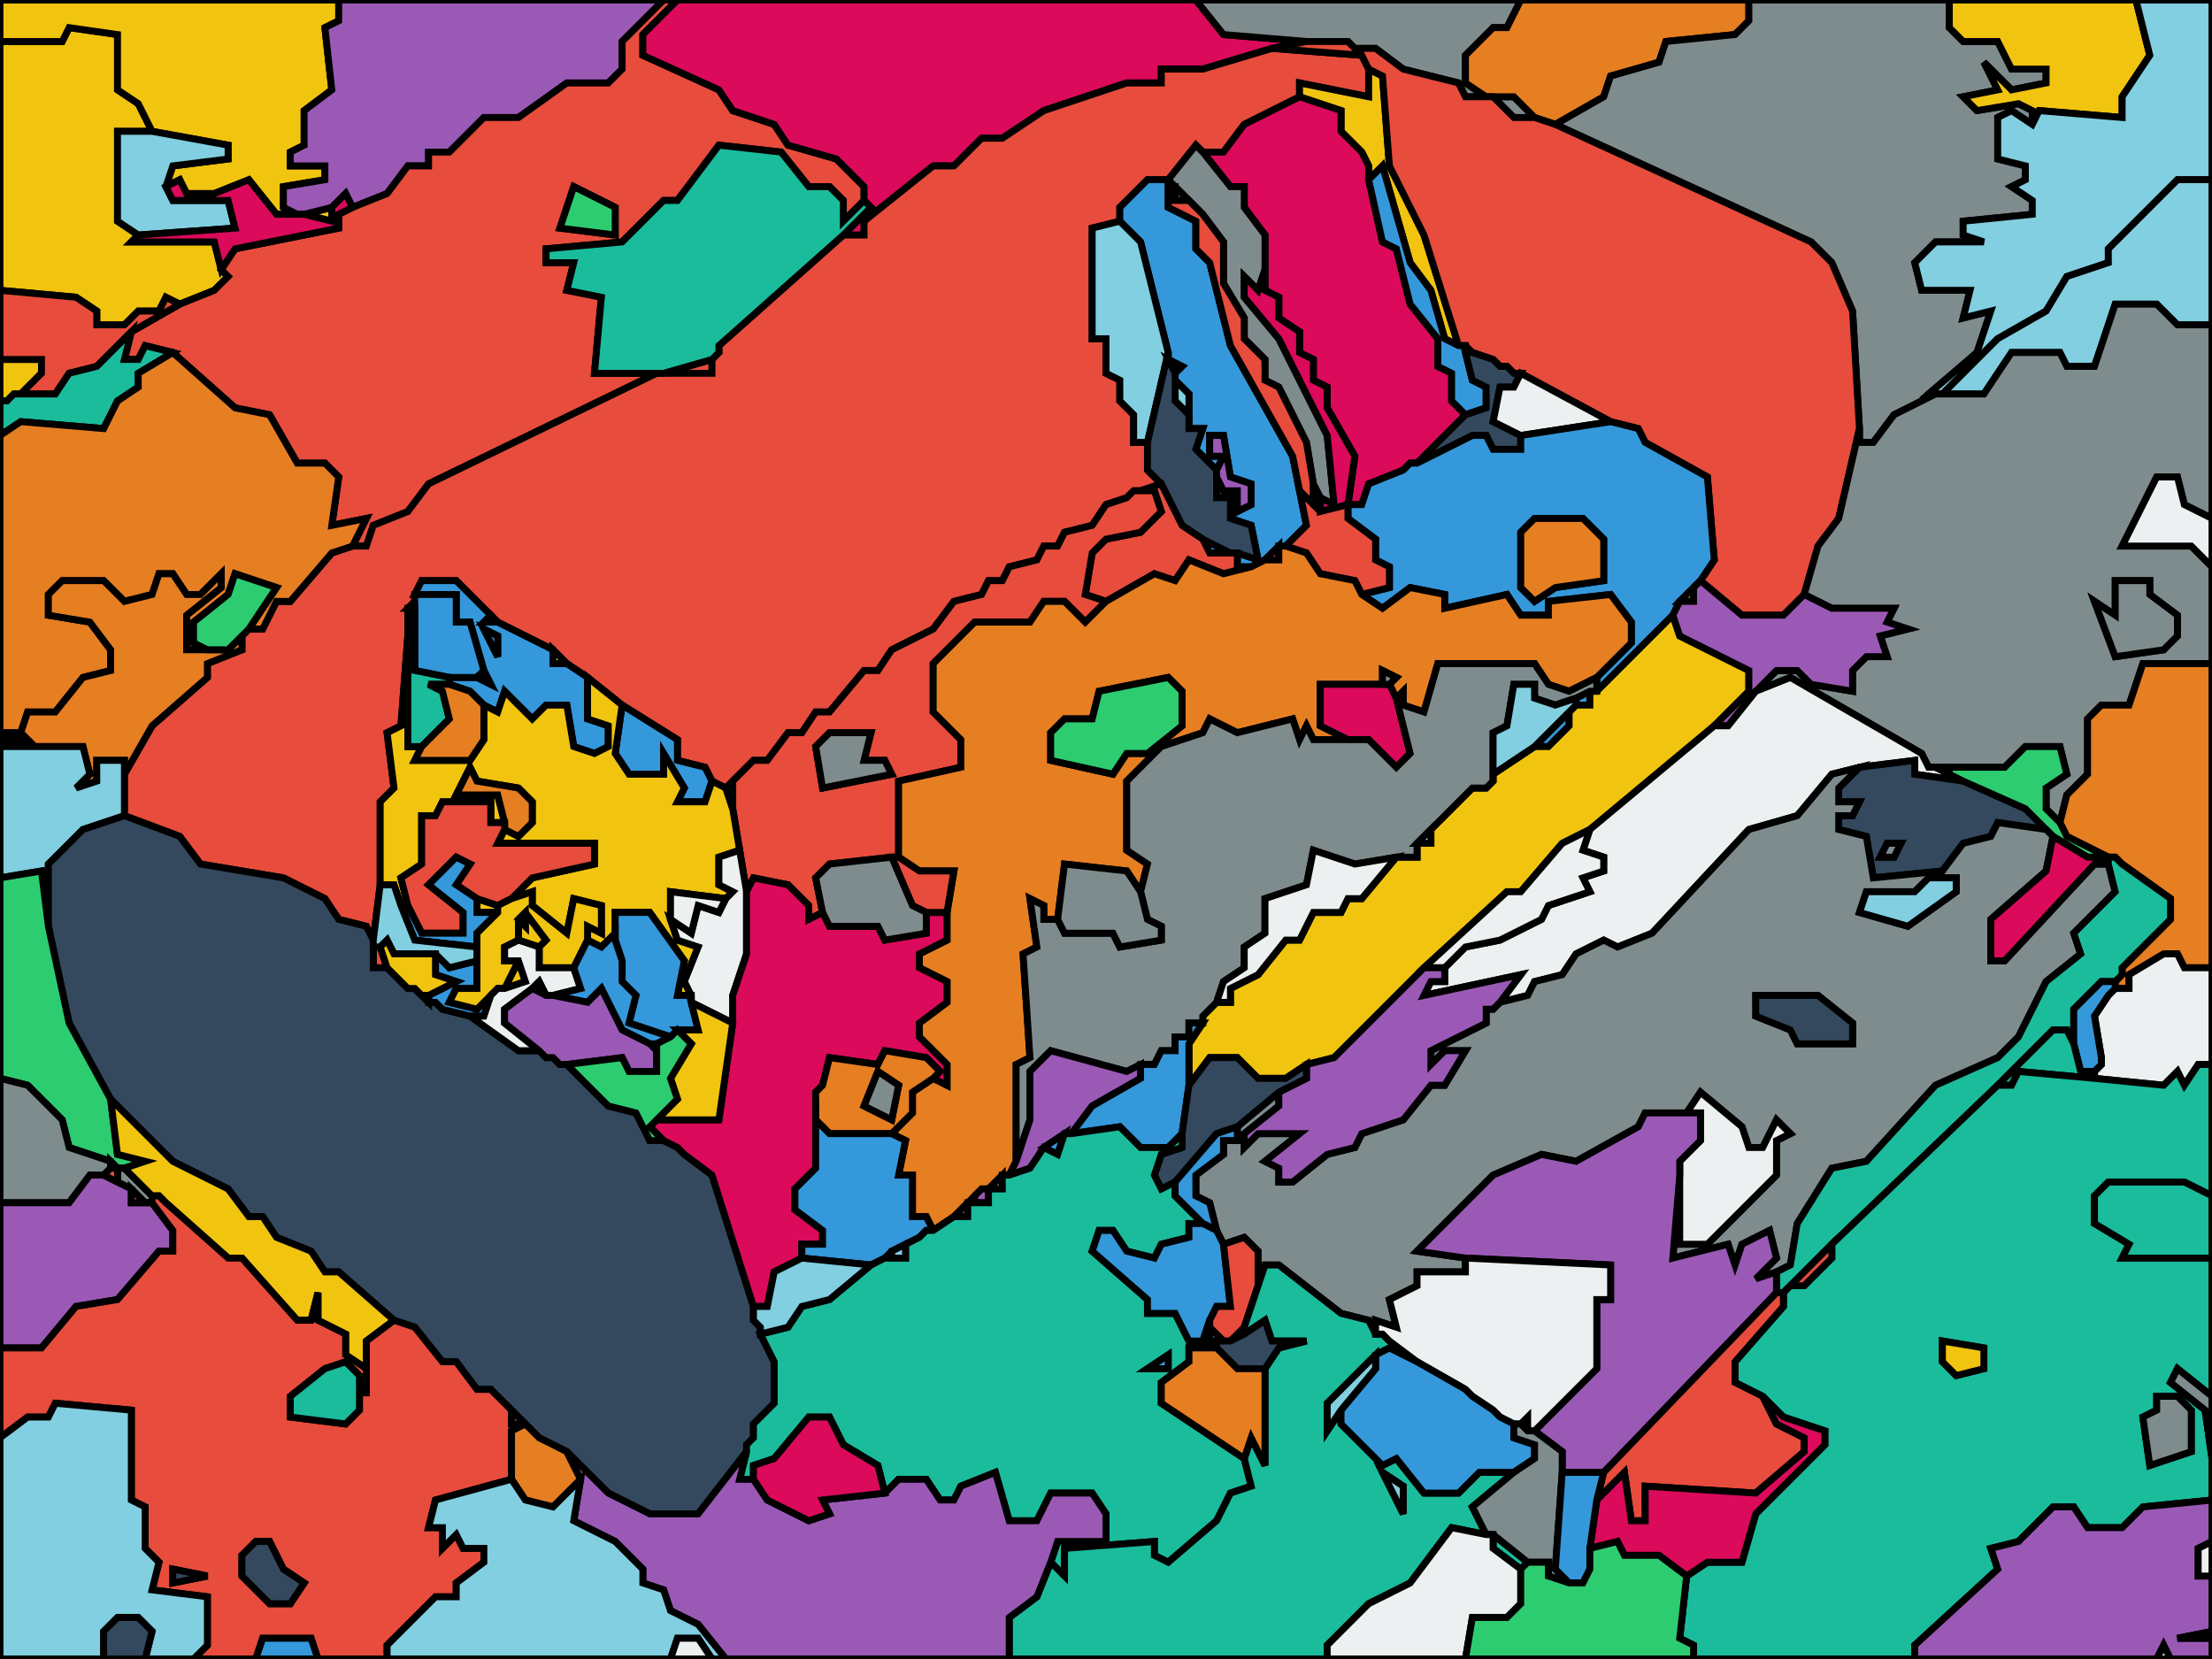 <svg xmlns='http://www.w3.org/2000/svg' height='240' width='320'><rect width="100%" height="100%" fill="#333333" stroke="none"/><path stroke='black' stroke-width='1' fill-rule='evenodd' fill='#f1c40f' idx='0' d=' M22 19  L20 15  L17 13  L17 5  L10 4  L9 6  L0 6  L0 42  L11 43  L14 45  L14 47  L18 47  L20 45  L23 45  L24 43  L26 44  L31 42  L33 40  L32 39  L31 35  L19 35  L20 34  L17 32  L17 19  L22 19  z      M0 52  L0 58  L1 58  L2 57  L3 57  L6 54  L6 52  L0 52  z     '></path><path stroke='black' stroke-width='1' fill-rule='evenodd' fill='#f1c40f' idx='1' d=' M0 0  L0 6  L9 6  L10 4  L17 5  L17 13  L20 15  L22 19  L33 21  L33 23  L25 24  L24 27  L26 26  L27 28  L31 28  L36 26  L40 31  L43 31  L41 30  L41 27  L47 26  L47 24  L42 24  L42 22  L44 21  L44 16  L48 13  L47 4  L49 3  L49 0  L0 0  z      M48 30  L44 31  L48 32  L48 30  z     '></path><path stroke='black' stroke-width='1' fill-rule='evenodd' fill='#9b59b6' idx='2' d=' M49 0  L49 3  L47 4  L48 13  L44 16  L44 21  L42 22  L42 24  L47 24  L47 26  L41 27  L41 30  L43 31  L44 31  L48 30  L50 28  L51 30  L56 28  L59 24  L62 24  L62 22  L65 22  L70 17  L75 17  L82 12  L88 12  L90 10  L90 6  L96 0  L49 0  z     '></path><path stroke='black' stroke-width='1' fill-rule='evenodd' fill='#e74c3c' idx='3' d=' M96 0  L90 6  L90 10  L88 12  L82 12  L75 17  L70 17  L65 22  L62 22  L62 24  L59 24  L56 28  L51 30  L49 31  L49 33  L34 36  L32 39  L33 40  L31 42  L26 44  L19 48  L18 52  L20 52  L21 50  L25 51  L34 59  L39 60  L43 67  L47 67  L49 69  L48 76  L53 75  L51 79  L53 79  L54 76  L59 74  L62 70  L95 54  L86 54  L87 43  L82 42  L83 38  L79 38  L79 36  L90 35  L96 29  L98 29  L104 21  L113 22  L117 27  L120 27  L122 29  L122 32  L125 29  L125 27  L121 23  L114 21  L112 18  L106 16  L104 13  L93 8  L93 5  L98 0  L96 0  z      M103 52  L96 54  L103 54  L103 52  z      M83 27  L81 33  L89 34  L89 30  L83 27  z     '></path><path stroke='black' stroke-width='1' fill-rule='evenodd' fill='#db0a5b' idx='4' d=' M98 0  L93 5  L93 8  L104 13  L106 16  L112 18  L114 21  L121 23  L125 27  L125 29  L126 30  L122 34  L125 34  L125 32  L135 24  L138 24  L142 20  L145 20  L151 16  L163 12  L168 12  L168 10  L174 10  L184 7  L189 6  L177 5  L173 0  L98 0  z     '></path><path stroke='black' stroke-width='1' fill-rule='evenodd' fill='#7f8c8d' idx='5' d=' M173 0  L177 5  L189 6  L195 6  L196 7  L199 7  L203 10  L211 12  L212 14  L215 14  L212 12  L212 8  L216 4  L218 4  L220 0  L173 0  z      M216 14  L219 17  L222 17  L219 14  L216 14  z     '></path><path stroke='black' stroke-width='1' fill-rule='evenodd' fill='#e67e22' idx='6' d=' M220 0  L218 4  L216 4  L212 8  L212 12  L215 14  L216 14  L219 14  L222 17  L225 18  L232 14  L233 11  L240 9  L241 6  L251 5  L253 3  L253 0  L220 0  z     '></path><path stroke='black' stroke-width='1' fill-rule='evenodd' fill='#7f8c8d' idx='7' d=' M253 0  L253 3  L251 5  L241 6  L240 9  L233 11  L232 14  L225 18  L262 35  L265 38  L268 45  L269 62  L269 64  L271 64  L274 60  L278 58  L279 57  L286 51  L288 45  L284 46  L285 42  L278 42  L277 38  L280 35  L287 35  L284 34  L284 32  L294 31  L294 29  L291 27  L293 26  L293 24  L289 23  L289 17  L291 16  L294 18  L294 16  L292 15  L286 16  L284 14  L289 13  L287 9  L291 13  L296 12  L296 10  L291 10  L289 6  L284 6  L282 4  L282 0  L253 0  z     '></path><path stroke='black' stroke-width='1' fill-rule='evenodd' fill='#81cfe0' idx='8' d=' M22 19  L17 19  L17 32  L20 34  L34 33  L33 29  L25 29  L24 27  L25 24  L33 23  L33 21  L22 19  z     '></path><path stroke='black' stroke-width='1' fill-rule='evenodd' fill='#e74c3c' idx='9' d=' M184 7  L174 10  L168 10  L168 12  L163 12  L151 16  L145 20  L142 20  L138 24  L135 24  L125 32  L125 34  L122 34  L104 50  L104 51  L103 52  L103 54  L96 54  L95 54  L62 70  L59 74  L54 76  L53 79  L51 79  L48 80  L42 87  L40 87  L38 91  L36 91  L35 92  L35 94  L30 96  L30 98  L22 105  L18 112  L18 118  L26 121  L29 125  L41 127  L47 130  L49 133  L53 134  L54 136  L55 128  L55 116  L57 114  L56 106  L58 105  L59 92  L59 88  L60 87  L60 86  L61 84  L66 84  L71 89  L72 90  L80 94  L82 96  L85 98  L90 102  L98 107  L98 110  L102 111  L103 113  L105 114  L106 113  L109 110  L111 110  L114 106  L116 106  L118 103  L120 103  L125 97  L127 97  L129 94  L135 91  L138 87  L142 86  L143 84  L145 84  L146 82  L150 81  L151 79  L153 79  L154 77  L158 76  L160 73  L163 72  L164 71  L165 71  L168 70  L166 68  L166 64  L164 64  L164 60  L162 58  L162 55  L160 54  L160 49  L158 49  L158 33  L162 32  L162 30  L166 26  L169 26  L173 21  L174 22  L177 22  L180 18  L188 14  L188 12  L198 14  L198 10  L197 8  L184 7  z      M54 137  L54 140  L56 140  L55 137  L54 137  z     '></path><path stroke='black' stroke-width='1' fill-rule='evenodd' fill='#f1c40f' idx='10' d=' M198 10  L198 14  L188 12  L188 14  L194 16  L194 19  L197 22  L198 24  L198 26  L200 24  L204 38  L207 42  L209 49  L211 50  L206 34  L201 24  L200 11  L198 10  z      M212 50  L212 51  L213 51  L212 50  z     '></path><path stroke='black' stroke-width='1' fill-rule='evenodd' fill='#e74c3c' idx='11' d=' M189 6  L184 7  L197 8  L198 10  L200 11  L201 24  L206 34  L211 50  L212 50  L213 51  L216 52  L217 53  L218 53  L219 54  L220 54  L233 61  L237 62  L238 64  L247 69  L248 81  L246 84  L252 89  L258 89  L261 86  L263 79  L266 75  L269 62  L268 45  L265 38  L262 35  L225 18  L222 17  L219 17  L216 14  L215 14  L212 14  L211 12  L203 10  L199 7  L196 7  L195 6  L189 6  z     '></path><path stroke='black' stroke-width='1' fill-rule='evenodd' fill='#db0a5b' idx='12' d=' M188 14  L180 18  L177 22  L174 22  L178 27  L180 27  L180 30  L183 34  L183 39  L183 42  L185 43  L185 46  L188 48  L188 51  L190 52  L190 55  L192 56  L192 59  L196 66  L195 73  L197 73  L198 70  L203 68  L204 67  L205 67  L212 60  L210 58  L210 54  L208 53  L208 49  L204 44  L202 36  L200 35  L198 26  L198 24  L197 22  L194 19  L194 16  L188 14  z     '></path><path stroke='black' stroke-width='1' fill-rule='evenodd' fill='#f1c40f' idx='13' d=' M282 0  L282 4  L284 6  L289 6  L291 10  L296 10  L296 12  L291 13  L287 9  L289 13  L284 14  L286 16  L292 15  L294 16  L294 18  L295 16  L307 17  L307 14  L311 8  L309 0  L282 0  z     '></path><path stroke='black' stroke-width='1' fill-rule='evenodd' fill='#db0a5b' idx='14' d=' M43 31  L40 31  L36 26  L31 28  L27 28  L26 26  L24 27  L25 29  L33 29  L34 33  L20 34  L19 35  L31 35  L32 39  L34 36  L49 33  L49 31  L51 30  L50 28  L48 30  L48 32  L44 31  L43 31  z     '></path><path stroke='black' stroke-width='1' fill-rule='evenodd' fill='#1abc9c' idx='15' d=' M125 29  L122 32  L122 29  L120 27  L117 27  L113 22  L104 21  L98 29  L96 29  L90 35  L79 36  L79 38  L83 38  L82 42  L87 43  L86 54  L95 54  L96 54  L103 52  L104 51  L104 50  L122 34  L126 30  L125 29  z     '></path><path stroke='black' stroke-width='1' fill-rule='evenodd' fill='#7f8c8d' idx='16' d=' M174 22  L173 21  L169 26  L169 27  L170 27  L172 29  L173 30  L174 31  L177 35  L177 41  L180 46  L180 49  L183 52  L183 55  L185 56  L189 64  L190 70  L191 72  L193 73  L192 63  L185 49  L180 43  L180 40  L182 42  L183 39  L183 34  L180 30  L180 27  L178 27  L174 22  z     '></path><path stroke='black' stroke-width='1' fill-rule='evenodd' fill='#2ecc71' idx='17' d=' M83 27  L81 33  L89 34  L89 30  L83 27  z     '></path><path stroke='black' stroke-width='1' fill-rule='evenodd' fill='#3498db' idx='18' d=' M169 26  L166 26  L162 30  L162 32  L165 35  L169 51  L169 52  L171 53  L170 54  L170 55  L172 57  L172 60  L172 62  L174 62  L173 65  L176 68  L177 66  L175 66  L175 63  L177 63  L178 69  L181 70  L181 73  L179 74  L179 71  L177 71  L176 69  L176 72  L178 72  L178 75  L181 76  L182 81  L179 80  L179 82  L181 82  L183 81  L185 79  L186 79  L189 76  L188 71  L187 66  L178 50  L175 38  L173 36  L173 32  L169 30  L169 27  L169 26  z      M170 27  L170 29  L172 29  L170 27  z      M174 78  L175 80  L178 80  L174 78  z     '></path><path stroke='black' stroke-width='1' fill-rule='evenodd' fill='#e74c3c' idx='19' d=' M169 27  L169 30  L173 32  L173 36  L175 38  L178 50  L187 66  L188 71  L190 73  L190 70  L189 64  L185 56  L183 55  L183 52  L180 49  L180 46  L177 41  L177 35  L174 31  L173 30  L172 29  L170 29  L170 27  L169 27  z     '></path><path stroke='black' stroke-width='1' fill-rule='evenodd' fill='#3498db' idx='20' d=' M211 50  L209 49  L207 42  L204 38  L200 24  L198 26  L200 35  L202 36  L204 44  L208 49  L208 53  L210 54  L210 58  L212 60  L215 59  L215 56  L213 55  L212 51  L212 50  L211 50  z     '></path><path stroke='black' stroke-width='1' fill-rule='evenodd' fill='#e74c3c' idx='21' d=' M0 42  L0 52  L6 52  L6 54  L3 57  L8 57  L10 54  L14 53  L19 48  L26 44  L24 43  L23 45  L20 45  L18 47  L14 47  L14 45  L11 43  L0 42  z     '></path><path stroke='black' stroke-width='1' fill-rule='evenodd' fill='#81cfe0' idx='22' d=' M162 32  L158 33  L158 49  L160 49  L160 54  L162 55  L162 58  L164 60  L164 64  L166 64  L169 51  L165 35  L162 32  z      M169 52  L170 54  L171 53  L169 52  z      M170 55  L170 58  L172 60  L172 57  L170 55  z     '></path><path stroke='black' stroke-width='1' fill-rule='evenodd' fill='#81cfe0' idx='23' d=' M309 0  L311 8  L307 14  L307 17  L295 16  L294 18  L291 16  L289 17  L289 23  L293 24  L293 26  L291 27  L294 29  L294 31  L284 32  L284 34  L287 35  L280 35  L277 38  L278 42  L285 42  L284 46  L288 45  L286 51  L279 57  L280 57  L281 57  L289 49  L296 45  L299 40  L305 38  L305 36  L315 26  L320 26  L320 0  L309 0  z     '></path><path stroke='black' stroke-width='1' fill-rule='evenodd' fill='#db0a5b' idx='24' d=' M183 39  L182 42  L180 40  L180 43  L185 49  L192 63  L193 73  L191 72  L191 74  L195 73  L196 66  L192 59  L192 56  L190 55  L190 52  L188 51  L188 48  L185 46  L185 43  L183 42  L183 39  z     '></path><path stroke='black' stroke-width='1' fill-rule='evenodd' fill='#1abc9c' idx='25' d=' M19 48  L14 53  L10 54  L8 57  L3 57  L2 57  L1 58  L0 58  L0 63  L3 61  L15 62  L17 58  L20 56  L20 54  L25 51  L21 50  L20 52  L18 52  L19 48  z     '></path><path stroke='black' stroke-width='1' fill-rule='evenodd' fill='#e67e22' idx='26' d=' M25 51  L20 54  L20 56  L17 58  L15 62  L3 61  L0 63  L0 106  L3 106  L4 103  L8 103  L12 98  L16 97  L16 94  L13 90  L7 89  L7 86  L9 84  L15 84  L18 87  L22 86  L23 83  L25 83  L27 86  L29 86  L32 83  L32 85  L27 89  L27 94  L30 94  L28 93  L28 90  L33 86  L34 83  L40 85  L36 91  L38 91  L40 87  L42 87  L48 80  L51 79  L53 75  L48 76  L49 69  L47 67  L43 67  L39 60  L34 59  L25 51  z     '></path><path stroke='black' stroke-width='1' fill-rule='evenodd' fill='#34495e' idx='27' d=' M169 51  L166 64  L166 68  L168 70  L171 76  L174 78  L178 80  L179 80  L182 81  L181 76  L178 75  L178 72  L176 72  L176 69  L176 68  L173 65  L174 62  L172 62  L172 60  L170 58  L170 55  L170 54  L169 52  L169 51  z     '></path><path stroke='black' stroke-width='1' fill-rule='evenodd' fill='#34495e' idx='28' d=' M212 51  L213 55  L215 56  L215 59  L212 60  L205 67  L213 63  L215 63  L216 65  L220 65  L220 63  L216 61  L217 56  L219 56  L220 54  L219 54  L218 53  L217 53  L216 52  L213 51  L212 51  z     '></path><path stroke='black' stroke-width='1' fill-rule='evenodd' fill='#81cfe0' idx='29' d=' M320 26  L315 26  L305 36  L305 38  L299 40  L296 45  L289 49  L281 57  L287 57  L291 51  L298 51  L299 53  L303 53  L306 44  L312 44  L315 47  L320 47  L320 26  z      M279 57  L278 58  L280 57  L279 57  z     '></path><path stroke='black' stroke-width='1' fill-rule='evenodd' fill='#ecf0f1' idx='30' d=' M220 54  L219 56  L217 56  L216 61  L220 63  L233 61  L220 54  z     '></path><path stroke='black' stroke-width='1' fill-rule='evenodd' fill='#9b59b6' idx='31' d=' M176 69  L177 71  L179 71  L179 74  L181 73  L181 70  L178 69  L177 63  L175 63  L175 66  L177 66  L176 68  L176 69  z     '></path><path stroke='black' stroke-width='1' fill-rule='evenodd' fill='#7f8c8d' idx='32' d=' M320 47  L315 47  L312 44  L306 44  L303 53  L299 53  L298 51  L291 51  L287 57  L281 57  L280 57  L278 58  L274 60  L271 64  L269 64  L269 62  L266 75  L263 79  L261 86  L265 88  L274 88  L273 90  L276 91  L272 92  L273 95  L270 95  L268 97  L268 100  L262 99  L260 97  L257 97  L254 100  L259 98  L278 109  L279 111  L280 111  L282 111  L290 111  L293 108  L298 108  L299 112  L296 114  L296 117  L298 119  L299 115  L302 112  L302 104  L304 102  L308 102  L310 96  L320 96  L320 82  L317 79  L307 79  L312 69  L315 69  L316 73  L320 75  L320 47  z      M306 84  L306 89  L303 87  L306 95  L313 94  L315 92  L315 89  L311 86  L311 84  L306 84  z     '></path><path stroke='black' stroke-width='1' fill-rule='evenodd' fill='#e67e22' idx='33' d=' M30 94  L27 94  L27 89  L32 85  L32 83  L29 86  L27 86  L25 83  L23 83  L22 86  L18 87  L15 84  L9 84  L7 86  L7 89  L13 90  L16 94  L16 97  L12 98  L8 103  L4 103  L3 106  L4 107  L0 107  L0 108  L12 108  L13 112  L11 114  L14 113  L14 110  L18 110  L18 112  L22 105  L30 98  L30 96  L35 94  L35 92  L33 94  L30 94  z     '></path><path stroke='black' stroke-width='1' fill-rule='evenodd' fill='#3498db' idx='34' d=' M71 89  L66 84  L61 84  L60 86  L66 86  L66 90  L68 90  L70 97  L71 99  L69 98  L65 98  L65 99  L68 100  L69 101  L70 102  L72 103  L73 100  L77 104  L79 102  L82 102  L83 108  L86 109  L88 108  L88 105  L85 104  L85 98  L82 96  L80 96  L80 94  L72 90  L70 90  L71 89  z      M60 87  L59 88  L60 88  L60 87  z      M90 102  L89 109  L91 112  L96 112  L96 109  L99 114  L98 116  L102 116  L103 113  L102 111  L98 110  L98 107  L90 102  z      M70 91  L72 95  L72 92  L70 91  z     '></path><path stroke='black' stroke-width='1' fill-rule='evenodd' fill='#3498db' idx='35' d=' M70 97  L68 90  L66 90  L66 86  L60 86  L60 87  L60 88  L60 97  L65 98  L69 98  L70 97  z      M71 89  L70 90  L72 90  L71 89  z      M70 91  L72 95  L72 92  L70 91  z     '></path><path stroke='black' stroke-width='1' fill-rule='evenodd' fill='#3498db' idx='36' d=' M233 61  L220 63  L220 65  L216 65  L215 63  L213 63  L205 67  L204 67  L203 68  L198 70  L197 73  L195 73  L195 75  L199 78  L199 81  L201 82  L201 85  L197 86  L200 88  L204 85  L209 86  L209 88  L218 86  L220 89  L224 89  L224 87  L233 86  L236 90  L236 93  L231 98  L231 100  L242 89  L243 87  L245 85  L246 84  L248 81  L247 69  L238 64  L237 62  L233 61  z      M230 100  L228 101  L228 102  L230 102  L230 100  z      M227 103  L222 108  L224 108  L227 105  L227 103  z      M220 77  L220 85  L222 87  L225 85  L232 84  L232 78  L229 75  L222 75  L220 77  z     '></path><path stroke='black' stroke-width='1' fill-rule='evenodd' fill='#e74c3c' idx='37' d=' M190 70  L190 73  L188 71  L189 76  L186 79  L189 80  L191 83  L196 84  L197 86  L201 85  L201 82  L199 81  L199 78  L195 75  L195 73  L191 74  L191 72  L190 70  z     '></path><path stroke='black' stroke-width='1' fill-rule='evenodd' fill='#e74c3c' idx='38' d=' M168 70  L165 71  L167 71  L168 74  L165 77  L160 78  L158 80  L157 86  L160 87  L167 83  L170 84  L172 81  L177 83  L181 82  L179 82  L179 80  L178 80  L175 80  L174 78  L171 76  L168 70  z      M185 79  L183 81  L185 81  L185 79  z     '></path><path stroke='black' stroke-width='1' fill-rule='evenodd' fill='#e74c3c' idx='39' d=' M164 71  L163 72  L160 73  L158 76  L154 77  L153 79  L151 79  L150 81  L146 82  L145 84  L143 84  L142 86  L138 87  L135 91  L129 94  L127 97  L125 97  L120 103  L118 103  L116 106  L114 106  L111 110  L109 110  L106 113  L106 117  L107 123  L108 129  L109 127  L114 128  L117 131  L117 133  L119 132  L118 127  L120 125  L129 124  L130 124  L130 123  L130 122  L130 113  L139 111  L139 107  L135 103  L135 96  L141 90  L149 90  L151 87  L154 87  L157 90  L160 87  L157 86  L158 80  L160 78  L165 77  L168 74  L167 71  L165 71  L164 71  z      M118 108  L119 114  L129 112  L128 110  L125 110  L126 106  L120 106  L118 108  z     '></path><path stroke='black' stroke-width='1' fill-rule='evenodd' fill='#f1c40f' idx='40' d=' M59 92  L58 105  L56 106  L57 114  L55 116  L55 128  L57 128  L58 131  L59 131  L58 127  L61 125  L61 118  L63 118  L64 116  L71 116  L71 119  L73 119  L72 115  L66 115  L68 111  L69 113  L75 114  L77 116  L77 119  L75 121  L73 120  L72 122  L86 122  L86 125  L77 127  L74 130  L77 129  L77 131  L82 135  L83 130  L87 131  L87 135  L85 134  L85 136  L87 137  L89 135  L89 132  L94 132  L99 139  L98 144  L100 144  L99 142  L101 137  L98 136  L97 133  L97 129  L105 130  L106 129  L104 128  L104 124  L107 123  L106 117  L105 114  L103 113  L102 116  L98 116  L99 114  L96 109  L96 112  L91 112  L89 109  L90 102  L85 98  L85 104  L88 105  L88 108  L86 109  L83 108  L82 102  L79 102  L77 104  L73 100  L72 103  L70 102  L70 107  L68 110  L60 110  L61 108  L59 108  L59 92  z      M80 94  L80 96  L82 96  L80 94  z      M70 97  L69 98  L71 99  L70 97  z      M69 130  L69 132  L72 132  L72 131  L69 130  z      M76 132  L76 134  L75 133  L75 136  L78 137  L79 136  L76 132  z      M75 139  L73 143  L76 142  L75 139  z     '></path><path stroke='black' stroke-width='1' fill-rule='evenodd' fill='#1abc9c' idx='41' d=' M59 88  L59 92  L59 108  L61 108  L65 104  L64 100  L62 99  L65 99  L65 98  L60 97  L60 88  L59 88  z     '></path><path stroke='black' stroke-width='1' fill-rule='evenodd' fill='#e67e22' idx='42' d=' M185 79  L185 81  L183 81  L181 82  L177 83  L172 81  L170 84  L167 83  L160 87  L157 90  L154 87  L151 87  L149 90  L141 90  L135 96  L135 103  L139 107  L139 111  L130 113  L130 122  L130 123  L130 124  L133 126  L138 126  L137 132  L137 136  L133 138  L133 140  L137 142  L137 145  L133 148  L133 150  L137 154  L137 157  L135 156  L132 158  L132 161  L129 164  L131 165  L130 170  L132 170  L132 176  L134 176  L135 178  L138 176  L140 174  L141 174  L141 173  L142 172  L143 172  L145 170  L146 170  L147 168  L147 154  L149 153  L148 138  L150 137  L149 130  L151 131  L151 133  L153 133  L154 125  L163 126  L165 129  L166 125  L163 123  L163 113  L168 108  L174 106  L175 104  L179 106  L187 104  L188 107  L189 105  L190 107  L195 107  L191 105  L191 99  L200 99  L200 97  L202 98  L201 99  L202 101  L203 100  L203 102  L206 103  L208 96  L222 96  L224 99  L227 100  L231 98  L236 93  L236 90  L233 86  L224 87  L224 89  L220 89  L218 86  L209 88  L209 86  L204 85  L200 88  L197 86  L196 84  L191 83  L189 80  L186 79  L185 79  z      M129 181  L128 182  L129 182  L129 181  z      M171 100  L169 98  L159 100  L158 104  L154 104  L152 106  L152 110  L161 112  L163 109  L166 109  L171 105  L171 100  z     '></path><path stroke='black' stroke-width='1' fill-rule='evenodd' fill='#e67e22' idx='43' d=' M65 99  L62 99  L64 100  L65 104  L61 108  L60 110  L68 110  L70 107  L70 102  L69 101  L68 100  L65 99  z      M73 120  L75 121  L77 119  L77 116  L75 114  L69 113  L68 111  L66 115  L72 115  L73 119  L73 120  z     '></path><path stroke='black' stroke-width='1' fill-rule='evenodd' fill='#e67e22' idx='44' d=' M220 77  L220 85  L222 87  L225 85  L232 84  L232 78  L229 75  L222 75  L220 77  z     '></path><path stroke='black' stroke-width='1' fill-rule='evenodd' fill='#81cfe0' idx='45' d=' M0 106  L0 107  L4 107  L3 106  L0 106  z      M0 108  L0 127  L6 126  L7 134  L7 125  L12 120  L18 118  L18 112  L18 110  L14 110  L14 113  L11 114  L13 112  L12 108  L0 108  z     '></path><path stroke='black' stroke-width='1' fill-rule='evenodd' fill='#f1c40f' idx='46' d=' M245 85  L243 87  L245 87  L245 85  z      M242 89  L231 100  L230 100  L230 102  L228 102  L227 103  L227 105  L224 108  L222 108  L216 112  L216 113  L215 114  L213 114  L207 120  L207 122  L205 122  L205 124  L202 124  L197 130  L195 130  L194 132  L190 132  L188 136  L186 136  L182 141  L178 143  L178 145  L176 145  L175 146  L174 147  L174 148  L172 151  L172 157  L175 153  L179 153  L182 156  L186 156  L189 154  L193 153  L206 140  L218 129  L220 129  L226 122  L230 120  L248 105  L253 100  L253 97  L243 92  L242 89  z     '></path><path stroke='black' stroke-width='1' fill-rule='evenodd' fill='#9b59b6' idx='47' d=' M246 84  L245 85  L245 87  L243 87  L242 89  L243 92  L253 97  L253 100  L248 105  L250 105  L254 100  L257 97  L260 97  L262 99  L268 100  L268 97  L270 95  L273 95  L272 92  L276 91  L273 90  L274 88  L265 88  L261 86  L258 89  L252 89  L246 84  z     '></path><path stroke='black' stroke-width='1' fill-rule='evenodd' fill='#ecf0f1' idx='48' d=' M320 75  L316 73  L315 69  L312 69  L307 79  L317 79  L320 82  L320 75  z     '></path><path stroke='black' stroke-width='1' fill-rule='evenodd' fill='#2ecc71' idx='49' d=' M171 100  L169 98  L159 100  L158 104  L154 104  L152 106  L152 110  L161 112  L163 109  L166 109  L171 105  L171 100  z     '></path><path stroke='black' stroke-width='1' fill-rule='evenodd' fill='#34495e' idx='50' d=' M18 118  L12 120  L7 125  L7 134  L10 148  L16 159  L25 168  L33 172  L36 176  L38 176  L40 179  L45 181  L47 184  L49 184  L57 191  L60 192  L64 197  L66 197  L69 201  L71 201  L74 204  L76 206  L77 207  L78 208  L82 210  L88 216  L94 219  L101 219  L108 210  L108 209  L109 208  L109 206  L112 203  L112 197  L110 193  L110 192  L109 191  L109 189  L103 170  L99 167  L98 166  L96 165  L94 165  L92 161  L88 160  L82 154  L81 154  L80 153  L79 153  L78 152  L75 152  L68 147  L64 146  L63 145  L62 145  L61 144  L60 143  L59 143  L58 142  L56 140  L54 140  L54 137  L54 136  L53 134  L49 133  L47 130  L41 127  L29 125  L26 121  L18 118  z     '></path><path stroke='black' stroke-width='1' fill-rule='evenodd' fill='#e74c3c' idx='51' d=' M73 119  L71 119  L71 116  L64 116  L63 118  L61 118  L61 125  L58 127  L59 131  L61 135  L67 135  L67 132  L62 128  L66 124  L68 125  L66 128  L69 130  L72 131  L74 130  L77 127  L86 125  L86 122  L72 122  L73 120  L73 119  z     '></path><path stroke='black' stroke-width='1' fill-rule='evenodd' fill='#db0a5b' idx='52' d=' M200 99  L191 99  L191 105  L195 107  L198 107  L202 111  L204 109  L202 101  L201 99  L200 99  z     '></path><path stroke='black' stroke-width='1' fill-rule='evenodd' fill='#7f8c8d' idx='53' d=' M118 108  L119 114  L129 112  L128 110  L125 110  L126 106  L120 106  L118 108  z     '></path><path stroke='black' stroke-width='1' fill-rule='evenodd' fill='#7f8c8d' idx='54' d=' M231 98  L227 100  L224 99  L222 96  L208 96  L206 103  L203 102  L203 100  L202 101  L204 109  L202 111  L198 107  L195 107  L190 107  L189 105  L188 107  L187 104  L179 106  L175 104  L174 106  L168 108  L163 113  L163 123  L166 125  L165 129  L166 133  L168 134  L168 136  L162 137  L161 135  L154 135  L153 133  L151 133  L151 131  L149 130  L150 137  L148 138  L149 153  L147 154  L147 168  L149 162  L149 155  L152 152  L163 155  L165 154  L167 154  L168 152  L170 152  L170 150  L172 150  L172 148  L174 148  L174 147  L175 146  L176 145  L177 142  L180 140  L180 137  L183 135  L183 130  L189 128  L190 123  L196 125  L202 124  L205 124  L205 122  L207 120  L213 114  L215 114  L216 113  L216 112  L216 106  L218 105  L219 99  L222 99  L222 101  L225 102  L228 101  L230 100  L231 100  L231 98  z      M201 99  L202 98  L200 97  L200 99  L201 99  z      M145 170  L143 172  L145 172  L145 170  z     '></path><path stroke='black' stroke-width='1' fill-rule='evenodd' fill='#7f8c8d' idx='55' d=' M306 84  L306 89  L303 87  L306 95  L313 94  L315 92  L315 89  L311 86  L311 84  L306 84  z     '></path><path stroke='black' stroke-width='1' fill-rule='evenodd' fill='#81cfe0' idx='56' d=' M228 101  L225 102  L222 101  L222 99  L219 99  L218 105  L216 106  L216 112  L222 108  L227 103  L228 102  L228 101  z     '></path><path stroke='black' stroke-width='1' fill-rule='evenodd' fill='#ecf0f1' idx='57' d=' M106 113  L105 114  L106 117  L106 113  z      M107 123  L104 124  L104 128  L106 129  L105 130  L104 132  L101 131  L100 135  L97 133  L98 136  L101 137  L99 142  L100 144  L100 145  L106 148  L106 145  L106 144  L108 138  L108 129  L107 123  z     '></path><path stroke='black' stroke-width='1' fill-rule='evenodd' fill='#2ecc71' idx='58' d=' M7 134  L6 126  L0 127  L0 156  L4 157  L9 162  L10 166  L16 168  L17 169  L18 169  L21 168  L17 167  L16 159  L10 148  L7 134  z     '></path><path stroke='black' stroke-width='1' fill-rule='evenodd' fill='#3498db' idx='59' d=' M69 130  L66 128  L68 125  L66 124  L62 128  L67 132  L67 135  L61 135  L59 131  L58 131  L60 136  L69 137  L69 135  L72 132  L69 132  L69 130  z      M63 138  L63 141  L66 142  L62 144  L62 145  L63 145  L64 146  L68 147  L70 147  L71 144  L69 146  L65 145  L66 143  L69 143  L69 139  L65 140  L63 138  z     '></path><path stroke='black' stroke-width='1' fill-rule='evenodd' fill='#ecf0f1' idx='60' d=' M278 109  L259 98  L254 100  L250 105  L248 105  L230 120  L229 123  L232 124  L232 126  L229 127  L230 129  L224 131  L223 133  L217 136  L212 137  L209 140  L209 142  L207 142  L206 144  L220 141  L217 145  L221 144  L222 142  L226 141  L228 138  L232 136  L234 137  L239 135  L253 120  L260 118  L265 112  L269 111  L277 110  L277 112  L284 113  L282 112  L280 111  L279 111  L278 109  z     '></path><path stroke='black' stroke-width='1' fill-rule='evenodd' fill='#81cfe0' idx='61' d=' M55 128  L54 136  L54 137  L55 137  L56 136  L57 138  L63 138  L65 140  L69 139  L69 137  L60 136  L58 131  L57 128  L55 128  z     '></path><path stroke='black' stroke-width='1' fill-rule='evenodd' fill='#e67e22' idx='62' d=' M320 96  L310 96  L308 102  L304 102  L302 104  L302 112  L299 115  L298 119  L299 121  L305 124  L306 124  L307 125  L314 130  L314 133  L307 140  L307 141  L306 142  L306 143  L308 143  L308 141  L313 138  L315 138  L316 140  L320 140  L320 96  z     '></path><path stroke='black' stroke-width='1' fill-rule='evenodd' fill='#f1c40f' idx='63' d=' M85 136  L85 134  L87 135  L87 131  L83 130  L82 135  L77 131  L77 129  L74 130  L72 131  L72 132  L69 135  L69 137  L69 139  L69 143  L66 143  L65 145  L69 146  L71 144  L72 143  L73 143  L75 139  L73 139  L73 137  L75 136  L75 133  L76 132  L79 136  L78 137  L78 138  L78 140  L83 140  L85 136  z      M63 138  L57 138  L56 136  L55 137  L56 140  L58 142  L59 143  L60 143  L61 144  L62 144  L66 142  L63 141  L63 138  z     '></path><path stroke='black' stroke-width='1' fill-rule='evenodd' fill='#db0a5b' idx='64' d=' M119 132  L117 133  L117 131  L114 128  L109 127  L108 129  L108 138  L106 144  L106 145  L106 148  L104 162  L95 162  L94 163  L96 165  L98 166  L99 167  L103 170  L109 189  L111 189  L112 184  L116 182  L116 180  L119 180  L119 178  L115 175  L115 172  L118 169  L118 159  L118 158  L119 157  L120 153  L127 154  L128 152  L134 153  L136 155  L135 156  L137 157  L137 154  L133 150  L133 148  L137 145  L137 142  L133 140  L133 138  L137 136  L137 132  L134 132  L134 135  L128 136  L127 134  L120 134  L119 132  z     '></path><path stroke='black' stroke-width='1' fill-rule='evenodd' fill='#e74c3c' idx='65' d=' M129 124  L132 131  L134 132  L137 132  L138 126  L133 126  L130 124  L129 124  z     '></path><path stroke='black' stroke-width='1' fill-rule='evenodd' fill='#ecf0f1' idx='66' d=' M76 132  L75 133  L76 134  L76 132  z      M75 136  L73 137  L73 139  L75 139  L76 142  L73 143  L72 143  L71 144  L70 147  L68 147  L75 152  L78 152  L73 148  L73 146  L77 143  L78 142  L79 144  L80 144  L84 143  L83 140  L78 140  L78 138  L78 137  L75 136  z      M61 144  L62 145  L62 144  L61 144  z     '></path><path stroke='black' stroke-width='1' fill-rule='evenodd' fill='#ecf0f1' idx='67' d=' M105 130  L97 129  L97 133  L100 135  L101 131  L104 132  L105 130  z     '></path><path stroke='black' stroke-width='1' fill-rule='evenodd' fill='#7f8c8d' idx='68' d=' M129 124  L120 125  L118 127  L119 132  L120 134  L127 134  L128 136  L134 135  L134 132  L132 131  L129 124  z     '></path><path stroke='black' stroke-width='1' fill-rule='evenodd' fill='#3498db' idx='69' d=' M100 144  L98 144  L99 139  L94 132  L89 132  L89 135  L89 136  L90 139  L90 142  L92 144  L91 148  L97 150  L98 149  L101 149  L100 145  L100 144  z      M94 151  L95 152  L95 151  L94 151  z     '></path><path stroke='black' stroke-width='1' fill-rule='evenodd' fill='#3498db' idx='70' d=' M89 135  L87 137  L85 136  L83 140  L84 143  L80 144  L85 145  L87 143  L90 149  L92 150  L94 151  L95 151  L97 150  L91 148  L92 144  L90 142  L90 139  L89 136  L89 135  z      M79 144  L78 142  L77 143  L79 144  z     '></path><path stroke='black' stroke-width='1' fill-rule='evenodd' fill='#34495e' idx='71' d=' M284 113  L277 112  L277 110  L269 111  L266 114  L266 116  L269 116  L268 118  L266 118  L266 120  L270 121  L271 127  L281 126  L284 122  L288 121  L289 119  L296 120  L294 118  L293 117  L284 113  z      M280 111  L282 112  L282 111  L280 111  z      M275 122  L273 122  L272 124  L274 124  L275 122  z     '></path><path stroke='black' stroke-width='1' fill-rule='evenodd' fill='#2ecc71' idx='72' d=' M298 119  L296 117  L296 114  L299 112  L298 108  L293 108  L290 111  L282 111  L282 112  L284 113  L293 117  L294 118  L296 120  L297 121  L302 124  L305 124  L299 121  L298 119  z     '></path><path stroke='black' stroke-width='1' fill-rule='evenodd' fill='#7f8c8d' idx='73' d=' M165 129  L163 126  L154 125  L153 133  L154 135  L161 135  L162 137  L168 136  L168 134  L166 133  L165 129  z     '></path><path stroke='black' stroke-width='1' fill-rule='evenodd' fill='#7f8c8d' idx='74' d=' M269 111  L265 112  L260 118  L253 120  L239 135  L234 137  L232 136  L228 138  L226 141  L222 142  L221 144  L217 145  L216 146  L215 146  L215 148  L207 152  L207 154  L209 152  L212 152  L209 157  L207 157  L203 162  L197 164  L196 166  L192 167  L187 171  L185 171  L185 169  L183 168  L188 164  L182 164  L180 166  L180 164  L185 160  L185 158  L179 163  L179 165  L177 165  L177 167  L173 170  L173 173  L175 174  L176 178  L177 180  L180 179  L182 181  L182 186  L183 183  L185 183  L194 190  L198 191  L199 193  L199 191  L202 192  L201 188  L205 186  L205 184  L212 184  L212 182  L205 181  L216 170  L223 167  L228 168  L237 163  L238 161  L244 161  L246 158  L252 163  L253 166  L255 166  L257 162  L259 164  L257 165  L257 170  L247 180  L243 180  L243 170  L242 182  L250 180  L251 183  L252 180  L256 178  L257 182  L254 185  L257 184  L259 183  L260 177  L265 169  L270 168  L280 157  L289 153  L292 150  L296 142  L301 138  L300 135  L306 129  L305 125  L303 125  L290 139  L288 139  L288 133  L296 126  L297 121  L296 120  L289 119  L288 121  L284 122  L281 126  L271 127  L270 121  L266 120  L266 118  L268 118  L269 116  L266 116  L266 114  L269 111  z      M275 122  L273 122  L272 124  L274 124  L275 122  z      M283 127  L279 127  L277 129  L270 129  L269 132  L276 134  L283 129  L283 127  z      M254 144  L254 147  L259 149  L260 151  L268 151  L268 148  L263 144  L254 144  z     '></path><path stroke='black' stroke-width='1' fill-rule='evenodd' fill='#ecf0f1' idx='75' d=' M207 120  L205 122  L207 122  L207 120  z      M202 124  L196 125  L190 123  L189 128  L183 130  L183 135  L180 137  L180 140  L177 142  L176 145  L178 145  L178 143  L182 141  L186 136  L188 136  L190 132  L194 132  L195 130  L197 130  L202 124  z     '></path><path stroke='black' stroke-width='1' fill-rule='evenodd' fill='#9b59b6' idx='76' d=' M77 143  L73 146  L73 148  L78 152  L79 153  L80 153  L81 154  L82 154  L90 153  L91 155  L95 155  L95 152  L94 151  L92 150  L90 149  L87 143  L85 145  L80 144  L79 144  L77 143  z     '></path><path stroke='black' stroke-width='1' fill-rule='evenodd' fill='#ecf0f1' idx='77' d=' M230 120  L226 122  L220 129  L218 129  L206 140  L209 140  L212 137  L217 136  L223 133  L224 131  L230 129  L229 127  L232 126  L232 124  L229 123  L230 120  z     '></path><path stroke='black' stroke-width='1' fill-rule='evenodd' fill='#f1c40f' idx='78' d=' M100 145  L101 149  L98 149  L100 151  L97 156  L98 159  L95 162  L104 162  L106 148  L100 145  z     '></path><path stroke='black' stroke-width='1' fill-rule='evenodd' fill='#db0a5b' idx='79' d=' M297 121  L296 126  L288 133  L288 139  L290 139  L303 125  L305 125  L305 124  L302 124  L297 121  z     '></path><path stroke='black' stroke-width='1' fill-rule='evenodd' fill='#7f8c8d' idx='80' d=' M0 156  L0 174  L10 174  L13 170  L15 170  L16 169  L16 168  L10 166  L9 162  L4 157  L0 156  z      M17 169  L17 171  L19 172  L21 174  L22 174  L22 173  L18 169  L17 169  z     '></path><path stroke='black' stroke-width='1' fill-rule='evenodd' fill='#2ecc71' idx='81' d=' M98 149  L97 150  L95 151  L95 152  L95 155  L91 155  L90 153  L82 154  L88 160  L92 161  L94 165  L96 165  L94 163  L95 162  L98 159  L97 156  L100 151  L98 149  z     '></path><path stroke='black' stroke-width='1' fill-rule='evenodd' fill='#f1c40f' idx='82' d=' M16 159  L17 167  L21 168  L18 169  L22 173  L23 173  L24 174  L33 182  L35 182  L43 191  L45 191  L46 187  L46 191  L50 193  L50 196  L53 198  L53 202  L53 194  L57 191  L49 184  L47 184  L45 181  L40 179  L38 176  L36 176  L33 172  L25 168  L16 159  z      M16 168  L16 169  L17 169  L16 168  z     '></path><path stroke='black' stroke-width='1' fill-rule='evenodd' fill='#1abc9c' idx='84' d=' M305 124  L305 125  L306 129  L300 135  L301 138  L296 142  L292 150  L289 153  L280 157  L270 168  L265 169  L260 177  L259 183  L257 184  L257 187  L258 187  L259 186  L265 180  L289 157  L297 149  L299 149  L300 151  L300 146  L304 142  L306 142  L307 141  L307 140  L314 133  L314 130  L307 125  L306 124  L305 124  z     '></path><path stroke='black' stroke-width='1' fill-rule='evenodd' fill='#9b59b6' idx='85' d=' M206 140  L193 153  L189 154  L189 156  L185 158  L185 160  L180 164  L180 166  L182 164  L188 164  L183 168  L185 169  L185 171  L187 171  L192 167  L196 166  L197 164  L203 162  L207 157  L209 157  L212 152  L209 152  L207 154  L207 152  L215 148  L215 146  L216 146  L217 145  L220 141  L206 144  L207 142  L209 142  L209 140  L206 140  z     '></path><path stroke='black' stroke-width='1' fill-rule='evenodd' fill='#e67e22' idx='86' d=' M135 156  L136 155  L134 153  L128 152  L127 154  L120 153  L119 157  L118 158  L118 159  L118 162  L120 164  L129 164  L132 161  L132 158  L135 156  z      M127 155  L125 160  L129 162  L130 157  L127 155  z     '></path><path stroke='black' stroke-width='1' fill-rule='evenodd' fill='#7f8c8d' idx='87' d=' M127 155  L125 160  L129 162  L130 157  L127 155  z     '></path><path stroke='black' stroke-width='1' fill-rule='evenodd' fill='#3498db' idx='88' d=' M118 159  L118 169  L115 172  L115 175  L119 178  L119 180  L116 180  L116 182  L126 183  L128 182  L129 181  L131 180  L133 179  L134 178  L135 178  L134 176  L132 176  L132 170  L130 170  L131 165  L129 164  L120 164  L118 162  L118 159  z     '></path><path stroke='black' stroke-width='1' fill-rule='evenodd' fill='#9b59b6' idx='89' d=' M165 154  L163 155  L152 152  L149 155  L149 162  L147 168  L146 170  L149 169  L151 166  L154 164  L155 164  L158 160  L165 156  L165 154  z      M142 172  L141 173  L141 174  L143 174  L143 172  L142 172  z      M140 174  L138 176  L140 176  L140 174  z     '></path><path stroke='black' stroke-width='1' fill-rule='evenodd' fill='#3498db' idx='90' d=' M174 148  L172 148  L172 150  L170 150  L170 152  L168 152  L167 154  L165 154  L165 156  L158 160  L155 164  L162 163  L165 166  L169 166  L171 164  L172 157  L172 151  L174 148  z      M154 164  L151 166  L153 167  L154 164  z     '></path><path stroke='black' stroke-width='1' fill-rule='evenodd' fill='#ecf0f1' idx='91' d=' M320 140  L316 140  L315 138  L313 138  L308 141  L308 143  L306 143  L305 144  L303 147  L304 153  L304 154  L303 155  L303 156  L313 157  L315 155  L316 157  L318 154  L320 154  L320 140  z     '></path><path stroke='black' stroke-width='1' fill-rule='evenodd' fill='#9b59b6' idx='92' d=' M15 170  L13 170  L10 174  L0 174  L0 195  L6 195  L11 189  L17 188  L23 181  L25 181  L25 178  L22 174  L21 174  L19 174  L19 172  L17 171  L15 170  z     '></path><path stroke='black' stroke-width='1' fill-rule='evenodd' fill='#34495e' idx='93' d=' M189 154  L186 156  L182 156  L179 153  L175 153  L172 157  L171 164  L171 166  L168 167  L167 170  L168 172  L170 171  L176 164  L179 163  L185 158  L189 156  L189 154  z     '></path><path stroke='black' stroke-width='1' fill-rule='evenodd' fill='#3498db' idx='94' d=' M306 142  L304 142  L300 146  L300 151  L301 155  L303 155  L304 154  L304 153  L303 147  L305 144  L306 143  L306 142  z     '></path><path stroke='black' stroke-width='1' fill-rule='evenodd' fill='#34495e' idx='95' d=' M254 144  L254 147  L259 149  L260 151  L268 151  L268 148  L263 144  L254 144  z     '></path><path stroke='black' stroke-width='1' fill-rule='evenodd' fill='#e74c3c' idx='96' d=' M16 169  L15 170  L17 171  L17 169  L16 169  z      M19 172  L19 174  L21 174  L19 172  z      M22 173  L22 174  L25 178  L25 181  L23 181  L17 188  L11 189  L6 195  L0 195  L0 208  L4 205  L7 205  L8 203  L19 204  L19 217  L21 218  L21 224  L23 226  L22 230  L30 231  L30 238  L28 240  L37 240  L38 237  L45 237  L46 240  L56 240  L56 238  L63 231  L66 231  L66 229  L70 226  L70 224  L67 224  L66 222  L64 224  L64 221  L62 221  L63 217  L74 214  L74 207  L76 206  L74 206  L74 204  L71 201  L69 201  L66 197  L64 197  L60 192  L57 191  L53 194  L53 202  L53 198  L50 196  L50 193  L46 191  L46 187  L45 191  L43 191  L35 182  L33 182  L24 174  L23 173  L22 173  z      M25 227  L25 229  L30 228  L25 227  z      M37 223  L35 225  L35 228  L39 232  L42 232  L44 229  L41 227  L39 223  L37 223  z      M52 199  L50 197  L47 198  L42 202  L42 205  L50 206  L52 204  L52 199  z     '></path><path stroke='black' stroke-width='1' fill-rule='evenodd' fill='#1abc9c' idx='97' d=' M300 151  L299 149  L297 149  L289 157  L291 157  L292 155  L303 156  L303 155  L301 155  L300 151  z     '></path><path stroke='black' stroke-width='1' fill-rule='evenodd' fill='#1abc9c' idx='98' d=' M171 164  L169 166  L165 166  L162 163  L155 164  L154 164  L153 167  L151 166  L149 169  L146 170  L145 170  L145 172  L143 172  L143 174  L141 174  L140 174  L140 176  L138 176  L135 178  L134 178  L133 179  L131 180  L131 182  L129 182  L128 182  L126 183  L120 188  L116 189  L114 192  L110 193  L112 197  L112 203  L109 206  L109 208  L108 209  L108 210  L107 214  L109 214  L109 212  L112 211  L117 205  L120 205  L122 209  L127 212  L128 216  L130 214  L134 214  L136 217  L138 217  L139 215  L144 213  L146 220  L150 220  L152 216  L158 216  L160 219  L160 223  L153 223  L152 226  L154 228  L154 224  L167 223  L167 225  L169 226  L176 220  L178 216  L181 215  L180 211  L168 203  L168 200  L172 197  L172 195  L176 195  L176 194  L175 194  L174 194  L172 194  L170 190  L166 190  L166 188  L158 181  L159 178  L161 178  L163 181  L167 182  L168 180  L172 179  L172 177  L174 177  L170 173  L170 171  L168 172  L167 170  L168 167  L171 166  L171 164  z      M169 196  L166 198  L169 198  L169 196  z     '></path><path stroke='black' stroke-width='1' fill-rule='evenodd' fill='#3498db' idx='99' d=' M179 163  L176 164  L170 171  L170 173  L174 177  L176 178  L175 174  L173 173  L173 170  L177 167  L177 165  L179 165  L179 163  z     '></path><path stroke='black' stroke-width='1' fill-rule='evenodd' fill='#ecf0f1' idx='100' d=' M243 170  L243 180  L247 180  L257 170  L257 165  L259 164  L257 162  L255 166  L253 166  L252 163  L246 158  L244 161  L246 161  L246 165  L244 167  L243 168  L243 170  z     '></path><path stroke='black' stroke-width='1' fill-rule='evenodd' fill='#1abc9c' idx='101' d=' M320 154  L318 154  L316 157  L315 155  L313 157  L303 156  L292 155  L291 157  L289 157  L265 180  L265 182  L261 186  L259 186  L258 187  L258 189  L251 197  L251 200  L255 202  L258 205  L264 207  L264 209  L254 219  L252 226  L247 226  L244 228  L243 237  L245 238  L245 240  L277 240  L277 238  L289 227  L288 224  L292 223  L297 218  L300 218  L302 221  L307 221  L310 218  L320 217  L320 211  L319 204  L314 200  L315 198  L320 202  L320 182  L307 182  L308 180  L303 177  L303 173  L305 171  L316 171  L320 173  L320 154  z      M315 202  L312 202  L312 204  L310 205  L311 212  L317 210  L317 204  L315 202  z      M281 194  L281 197  L283 199  L287 198  L287 195  L281 194  z     '></path><path stroke='black' stroke-width='1' fill-rule='evenodd' fill='#9b59b6' idx='102' d=' M244 161  L238 161  L237 163  L228 168  L223 167  L216 170  L205 181  L212 182  L233 183  L233 188  L231 188  L231 198  L222 207  L226 210  L226 213  L232 213  L257 187  L257 184  L254 185  L257 182  L256 178  L252 180  L251 183  L250 180  L242 182  L243 170  L243 168  L244 167  L246 165  L246 161  L244 161  z      M221 207  L221 205  L220 206  L221 207  z     '></path><path stroke='black' stroke-width='1' fill-rule='evenodd' fill='#81cfe0' idx='103' d=' M131 180  L129 181  L129 182  L131 182  L131 180  z      M116 182  L112 184  L111 189  L109 189  L109 191  L110 192  L110 193  L114 192  L116 189  L120 188  L126 183  L116 182  z     '></path><path stroke='black' stroke-width='1' fill-rule='evenodd' fill='#3498db' idx='104' d=' M174 177  L172 177  L172 179  L168 180  L167 182  L163 181  L161 178  L159 178  L158 181  L166 188  L166 190  L170 190  L172 194  L174 194  L175 191  L176 189  L178 189  L177 180  L176 178  L174 177  z      M175 192  L175 194  L176 194  L177 194  L175 192  z      M180 192  L178 194  L180 193  L180 192  z      M169 196  L166 198  L169 198  L169 196  z     '></path><path stroke='black' stroke-width='1' fill-rule='evenodd' fill='#e74c3c' idx='105' d=' M182 186  L182 181  L180 179  L177 180  L178 189  L176 189  L175 191  L175 192  L177 194  L178 194  L180 192  L182 186  z     '></path><path stroke='black' stroke-width='1' fill-rule='evenodd' fill='#1abc9c' idx='106' d=' M52 199  L50 197  L47 198  L42 202  L42 205  L50 206  L52 204  L52 199  z     '></path><path stroke='black' stroke-width='1' fill-rule='evenodd' fill='#1abc9c' idx='107' d=' M199 193  L198 191  L194 190  L185 183  L183 183  L182 186  L180 192  L180 193  L183 191  L184 194  L189 194  L185 195  L183 198  L183 212  L181 208  L180 211  L181 215  L178 216  L176 220  L169 226  L167 225  L167 223  L154 224  L154 228  L152 226  L150 231  L146 234  L146 240  L192 240  L192 238  L198 232  L204 229  L210 221  L215 222  L213 218  L219 213  L214 213  L211 216  L206 216  L202 211  L200 212  L194 206  L194 204  L192 207  L192 203  L199 196  L201 195  L205 197  L201 194  L200 193  L199 193  z      M216 222  L216 224  L220 227  L221 226  L216 222  z      M200 213  L203 219  L203 215  L200 213  z     '></path><path stroke='black' stroke-width='1' fill-rule='evenodd' fill='#ecf0f1' idx='108' d=' M212 182  L212 184  L205 184  L205 186  L201 188  L202 192  L199 191  L199 193  L200 193  L201 194  L205 197  L212 201  L213 202  L216 204  L217 205  L219 206  L220 206  L221 205  L221 207  L222 207  L231 198  L231 188  L233 188  L233 183  L212 182  z     '></path><path stroke='black' stroke-width='1' fill-rule='evenodd' fill='#81cfe0' idx='109' d=' M28 240  L30 238  L30 231  L22 230  L23 226  L21 224  L21 218  L19 217  L19 204  L8 203  L7 205  L4 205  L0 208  L0 240  L15 240  L15 236  L17 234  L20 234  L22 236  L21 240  L28 240  z     '></path><path stroke='black' stroke-width='1' fill-rule='evenodd' fill='#1abc9c' idx='110' d=' M320 173  L316 171  L305 171  L303 173  L303 177  L308 180  L307 182  L320 182  L320 173  z     '></path><path stroke='black' stroke-width='1' fill-rule='evenodd' fill='#e74c3c' idx='111' d=' M265 180  L259 186  L261 186  L265 182  L265 180  z      M257 187  L232 213  L231 217  L235 213  L236 220  L238 220  L238 215  L254 216  L261 210  L261 208  L257 206  L255 202  L251 200  L251 197  L258 189  L258 187  L257 187  z     '></path><path stroke='black' stroke-width='1' fill-rule='evenodd' fill='#34495e' idx='112' d=' M175 191  L174 194  L175 194  L175 192  L175 191  z      M183 198  L185 195  L189 194  L184 194  L183 191  L180 193  L178 194  L177 194  L176 194  L176 195  L179 198  L183 198  z     '></path><path stroke='black' stroke-width='1' fill-rule='evenodd' fill='#e67e22' idx='114' d=' M76 206  L74 207  L74 214  L76 217  L80 218  L84 214  L82 210  L78 208  L77 207  L76 206  z     '></path><path stroke='black' stroke-width='1' fill-rule='evenodd' fill='#e67e22' idx='115' d=' M176 195  L172 195  L172 197  L168 200  L168 203  L180 211  L181 208  L183 212  L183 198  L179 198  L176 195  z     '></path><path stroke='black' stroke-width='1' fill-rule='evenodd' fill='#9b59b6' idx='117' d=' M74 204  L74 206  L76 206  L74 204  z      M82 210  L84 214  L83 220  L89 223  L93 227  L93 229  L96 230  L97 233  L101 235  L105 240  L146 240  L146 234  L150 231  L152 226  L153 223  L160 223  L160 219  L158 216  L152 216  L150 220  L146 220  L144 213  L139 215  L138 217  L136 217  L134 214  L130 214  L128 216  L119 217  L120 219  L117 220  L111 217  L109 214  L107 214  L108 210  L101 219  L94 219  L88 216  L82 210  z     '></path><path stroke='black' stroke-width='1' fill-rule='evenodd' fill='#db0a5b' idx='118' d=' M128 216  L127 212  L122 209  L120 205  L117 205  L112 211  L109 212  L109 214  L111 217  L117 220  L120 219  L119 217  L128 216  z     '></path><path stroke='black' stroke-width='1' fill-rule='evenodd' fill='#3498db' idx='119' d=' M205 197  L201 195  L199 196  L199 198  L194 204  L194 206  L200 212  L202 211  L206 216  L211 216  L214 213  L219 213  L222 211  L222 209  L219 208  L219 206  L217 205  L216 204  L213 202  L212 201  L205 197  z     '></path><path stroke='black' stroke-width='1' fill-rule='evenodd' fill='#db0a5b' idx='120' d=' M255 202  L257 206  L261 208  L261 210  L254 216  L238 215  L238 220  L236 220  L235 213  L231 217  L230 224  L234 223  L235 225  L240 225  L244 228  L247 226  L252 226  L254 219  L264 209  L264 207  L258 205  L255 202  z     '></path><path stroke='black' stroke-width='1' fill-rule='evenodd' fill='#81cfe0' idx='121' d=' M199 196  L192 203  L192 207  L194 204  L199 198  L199 196  z      M200 213  L203 219  L203 215  L200 213  z     '></path><path stroke='black' stroke-width='1' fill-rule='evenodd' fill='#7f8c8d' idx='122' d=' M219 206  L219 208  L222 209  L222 211  L219 213  L213 218  L215 222  L216 222  L221 226  L224 226  L224 228  L227 229  L225 227  L226 213  L226 210  L222 207  L221 207  L220 206  L219 206  z     '></path><path stroke='black' stroke-width='1' fill-rule='evenodd' fill='#f1c40f' idx='123' d=' M281 194  L281 197  L283 199  L287 198  L287 195  L281 194  z     '></path><path stroke='black' stroke-width='1' fill-rule='evenodd' fill='#3498db' idx='124' d=' M232 213  L226 213  L225 227  L227 229  L229 229  L230 227  L230 225  L230 224  L231 217  L232 213  z     '></path><path stroke='black' stroke-width='1' fill-rule='evenodd' fill='#7f8c8d' idx='125' d=' M320 202  L315 198  L314 200  L319 204  L320 211  L320 202  z      M315 202  L312 202  L312 204  L310 205  L311 212  L317 210  L317 204  L315 202  z     '></path><path stroke='black' stroke-width='1' fill-rule='evenodd' fill='#9b59b6' idx='129' d=' M320 217  L310 218  L307 221  L302 221  L300 218  L297 218  L292 223  L288 224  L289 227  L277 238  L277 240  L312 240  L313 238  L314 240  L320 240  L320 237  L315 237  L320 236  L320 228  L318 228  L318 224  L320 223  L320 217  z     '></path><path stroke='black' stroke-width='1' fill-rule='evenodd' fill='#ecf0f1' idx='131' d=' M320 223  L318 224  L318 228  L320 228  L320 223  z      M320 236  L315 237  L320 237  L320 236  z      M314 240  L313 238  L312 240  L314 240  z     '></path><path stroke='black' stroke-width='1' fill-rule='evenodd' fill='#2ecc71' idx='132' d=' M36 91  L40 85  L34 83  L33 86  L28 90  L28 93  L30 94  L33 94  L35 92  L36 91  z     '></path><path stroke='black' stroke-width='1' fill-rule='evenodd' fill='#34495e' idx='133' d=' M37 223  L35 225  L35 228  L39 232  L42 232  L44 229  L41 227  L39 223  L37 223  z     '></path><path stroke='black' stroke-width='1' fill-rule='evenodd' fill='#81cfe0' idx='194' d=' M283 127  L279 127  L277 129  L270 129  L269 132  L276 134  L283 129  L283 127  z     '></path><path stroke='black' stroke-width='1' fill-rule='evenodd' fill='#81cfe0' idx='213' d=' M74 214  L63 217  L62 221  L64 221  L64 224  L66 222  L67 224  L70 224  L70 226  L66 229  L66 231  L63 231  L56 238  L56 240  L97 240  L98 237  L101 237  L103 240  L105 240  L101 235  L97 233  L96 230  L93 229  L93 227  L89 223  L83 220  L84 214  L80 218  L76 217  L74 214  z     '></path><path stroke='black' stroke-width='1' fill-rule='evenodd' fill='#34495e' idx='218' d=' M25 227  L25 229  L30 228  L25 227  z      M21 240  L22 236  L20 234  L17 234  L15 236  L15 240  L21 240  z     '></path><path stroke='black' stroke-width='1' fill-rule='evenodd' fill='#ecf0f1' idx='227' d=' M215 222  L210 221  L204 229  L198 232  L192 238  L192 240  L212 240  L213 234  L218 234  L220 232  L220 227  L216 224  L216 222  L215 222  z     '></path><path stroke='black' stroke-width='1' fill-rule='evenodd' fill='#ecf0f1' idx='232' d=' M103 240  L101 237  L98 237  L97 240  L103 240  z     '></path><path stroke='black' stroke-width='1' fill-rule='evenodd' fill='#2ecc71' idx='234' d=' M244 228  L240 225  L235 225  L234 223  L230 224  L230 225  L230 227  L229 229  L227 229  L224 228  L224 226  L221 226  L220 227  L220 232  L218 234  L213 234  L212 240  L245 240  L245 238  L243 237  L244 228  z     '></path><path stroke='black' stroke-width='1' fill-rule='evenodd' fill='#3498db' idx='246' d=' M46 240  L45 237  L38 237  L37 240  L46 240  z     '></path><path stroke='black' stroke-width='1' fill-rule='evenodd' fill='#2ecc71' idx='247' d=''></path></svg>